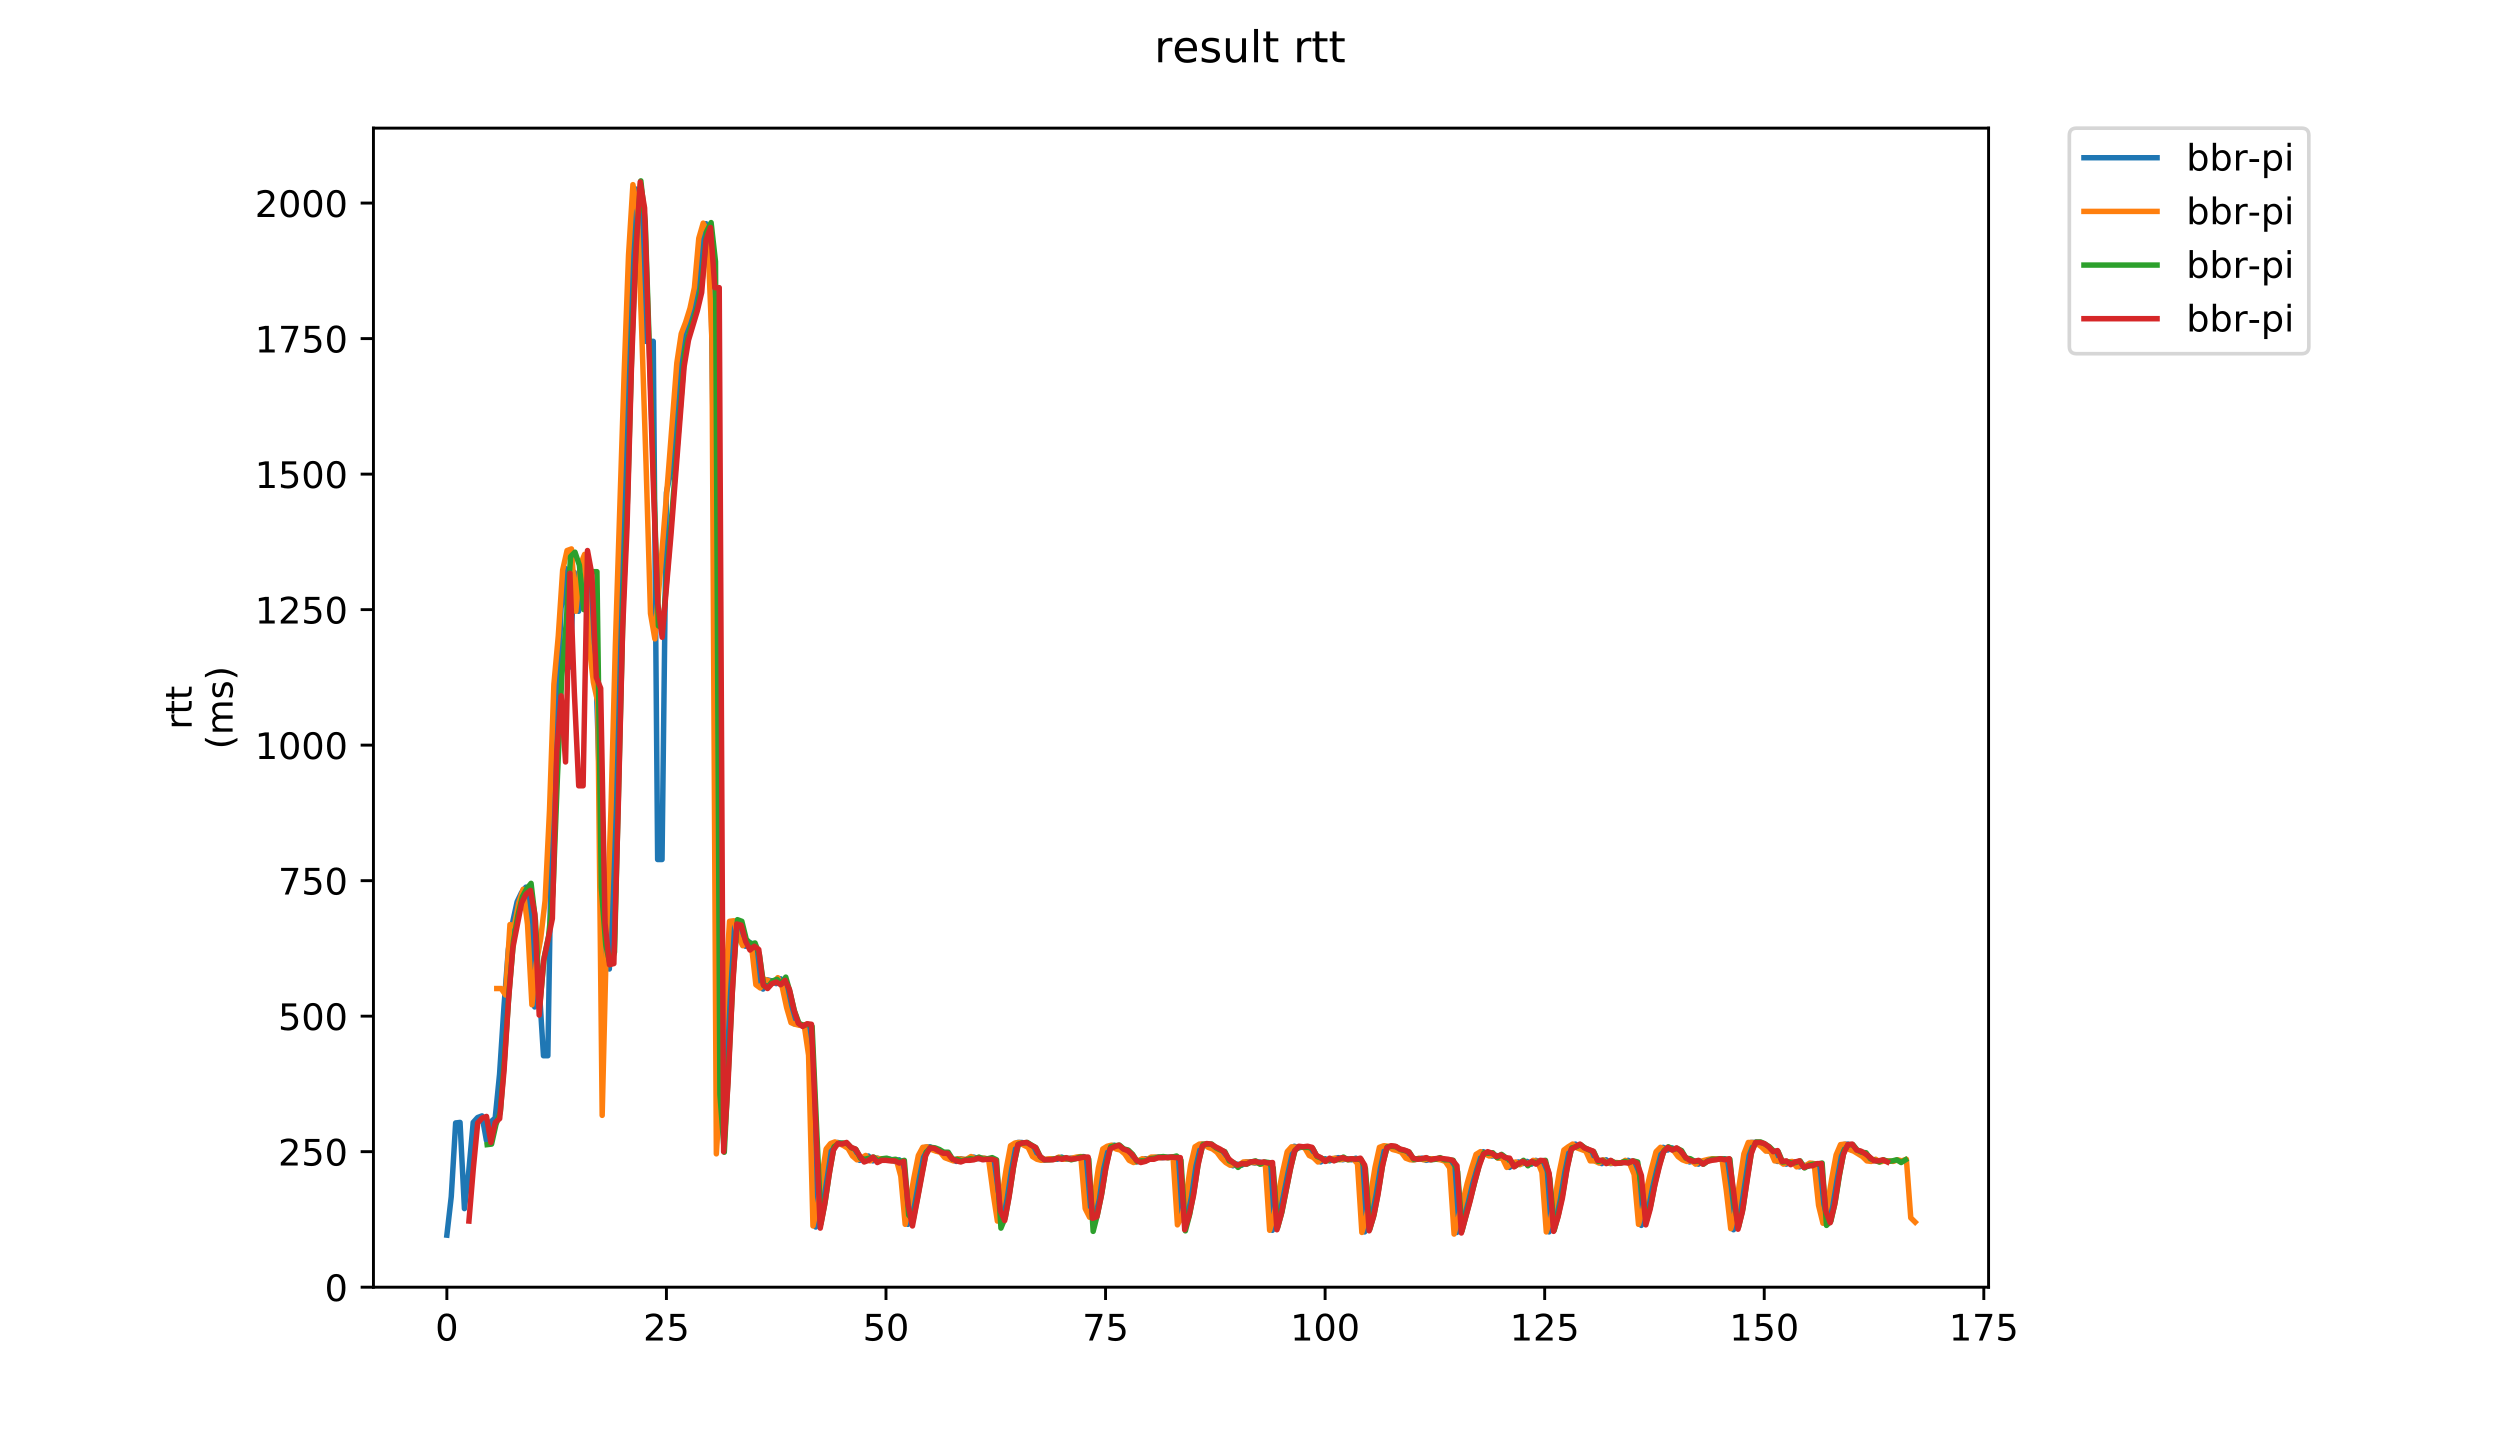 <?xml version="1.0" encoding="utf-8" standalone="no"?>
<!DOCTYPE svg PUBLIC "-//W3C//DTD SVG 1.1//EN"
  "http://www.w3.org/Graphics/SVG/1.1/DTD/svg11.dtd">
<!-- Created with matplotlib (https://matplotlib.org/) -->
<svg height="396pt" version="1.1" viewBox="0 0 684 396" width="684pt" xmlns="http://www.w3.org/2000/svg" xmlns:xlink="http://www.w3.org/1999/xlink">
 <defs>
  <style type="text/css">
*{stroke-linecap:butt;stroke-linejoin:round;}
  </style>
 </defs>
 <g id="figure_1">
  <g id="patch_1">
   <path d="M 0 396 
L 684 396 
L 684 0 
L 0 0 
z
" style="fill:#ffffff;"/>
  </g>
  <g id="axes_1">
   <g id="patch_2">
    <path d="M 102.175 352.174 
L 544.074 352.174 
L 544.074 35.062 
L 102.175 35.062 
z
" style="fill:#ffffff;"/>
   </g>
   <g id="matplotlib.axis_1">
    <g id="xtick_1">
     <g id="line2d_1">
      <defs>
       <path d="M 0 0 
L 0 3.5 
" id="ma849cfbda6" style="stroke:#000000;stroke-width:0.8;"/>
      </defs>
      <g>
       <use style="stroke:#000000;stroke-width:0.8;" x="122.262" xlink:href="#ma849cfbda6" y="352.174"/>
      </g>
     </g>
     <g id="text_1">
      <!-- 0 -->
      <defs>
       <path d="M 31.781 66.406 
Q 24.172 66.406 20.328 58.906 
Q 16.5 51.422 16.5 36.375 
Q 16.5 21.391 20.328 13.891 
Q 24.172 6.391 31.781 6.391 
Q 39.453 6.391 43.281 13.891 
Q 47.125 21.391 47.125 36.375 
Q 47.125 51.422 43.281 58.906 
Q 39.453 66.406 31.781 66.406 
z
M 31.781 74.219 
Q 44.047 74.219 50.516 64.516 
Q 56.984 54.828 56.984 36.375 
Q 56.984 17.969 50.516 8.266 
Q 44.047 -1.422 31.781 -1.422 
Q 19.531 -1.422 13.062 8.266 
Q 6.594 17.969 6.594 36.375 
Q 6.594 54.828 13.062 64.516 
Q 19.531 74.219 31.781 74.219 
z
" id="DejaVuSans-48"/>
      </defs>
      <g transform="translate(119.081 366.773)scale(0.1 -0.1)">
       <use xlink:href="#DejaVuSans-48"/>
      </g>
     </g>
    </g>
    <g id="xtick_2">
     <g id="line2d_2">
      <g>
       <use style="stroke:#000000;stroke-width:0.8;" x="182.334" xlink:href="#ma849cfbda6" y="352.174"/>
      </g>
     </g>
     <g id="text_2">
      <!-- 25 -->
      <defs>
       <path d="M 19.188 8.297 
L 53.609 8.297 
L 53.609 0 
L 7.328 0 
L 7.328 8.297 
Q 12.938 14.109 22.625 23.891 
Q 32.328 33.688 34.812 36.531 
Q 39.547 41.844 41.422 45.531 
Q 43.312 49.219 43.312 52.781 
Q 43.312 58.594 39.234 62.25 
Q 35.156 65.922 28.609 65.922 
Q 23.969 65.922 18.812 64.312 
Q 13.672 62.703 7.812 59.422 
L 7.812 69.391 
Q 13.766 71.781 18.938 73 
Q 24.125 74.219 28.422 74.219 
Q 39.75 74.219 46.484 68.547 
Q 53.219 62.891 53.219 53.422 
Q 53.219 48.922 51.531 44.891 
Q 49.859 40.875 45.406 35.406 
Q 44.188 33.984 37.641 27.219 
Q 31.109 20.453 19.188 8.297 
z
" id="DejaVuSans-50"/>
       <path d="M 10.797 72.906 
L 49.516 72.906 
L 49.516 64.594 
L 19.828 64.594 
L 19.828 46.734 
Q 21.969 47.469 24.109 47.828 
Q 26.266 48.188 28.422 48.188 
Q 40.625 48.188 47.75 41.5 
Q 54.891 34.812 54.891 23.391 
Q 54.891 11.625 47.562 5.094 
Q 40.234 -1.422 26.906 -1.422 
Q 22.312 -1.422 17.547 -0.641 
Q 12.797 0.141 7.719 1.703 
L 7.719 11.625 
Q 12.109 9.234 16.797 8.062 
Q 21.484 6.891 26.703 6.891 
Q 35.156 6.891 40.078 11.328 
Q 45.016 15.766 45.016 23.391 
Q 45.016 31 40.078 35.438 
Q 35.156 39.891 26.703 39.891 
Q 22.75 39.891 18.812 39.016 
Q 14.891 38.141 10.797 36.281 
z
" id="DejaVuSans-53"/>
      </defs>
      <g transform="translate(175.972 366.773)scale(0.1 -0.1)">
       <use xlink:href="#DejaVuSans-50"/>
       <use x="63.623" xlink:href="#DejaVuSans-53"/>
      </g>
     </g>
    </g>
    <g id="xtick_3">
     <g id="line2d_3">
      <g>
       <use style="stroke:#000000;stroke-width:0.8;" x="242.407" xlink:href="#ma849cfbda6" y="352.174"/>
      </g>
     </g>
     <g id="text_3">
      <!-- 50 -->
      <g transform="translate(236.044 366.773)scale(0.1 -0.1)">
       <use xlink:href="#DejaVuSans-53"/>
       <use x="63.623" xlink:href="#DejaVuSans-48"/>
      </g>
     </g>
    </g>
    <g id="xtick_4">
     <g id="line2d_4">
      <g>
       <use style="stroke:#000000;stroke-width:0.8;" x="302.479" xlink:href="#ma849cfbda6" y="352.174"/>
      </g>
     </g>
     <g id="text_4">
      <!-- 75 -->
      <defs>
       <path d="M 8.203 72.906 
L 55.078 72.906 
L 55.078 68.703 
L 28.609 0 
L 18.312 0 
L 43.219 64.594 
L 8.203 64.594 
z
" id="DejaVuSans-55"/>
      </defs>
      <g transform="translate(296.117 366.773)scale(0.1 -0.1)">
       <use xlink:href="#DejaVuSans-55"/>
       <use x="63.623" xlink:href="#DejaVuSans-53"/>
      </g>
     </g>
    </g>
    <g id="xtick_5">
     <g id="line2d_5">
      <g>
       <use style="stroke:#000000;stroke-width:0.8;" x="362.551" xlink:href="#ma849cfbda6" y="352.174"/>
      </g>
     </g>
     <g id="text_5">
      <!-- 100 -->
      <defs>
       <path d="M 12.406 8.297 
L 28.516 8.297 
L 28.516 63.922 
L 10.984 60.406 
L 10.984 69.391 
L 28.422 72.906 
L 38.281 72.906 
L 38.281 8.297 
L 54.391 8.297 
L 54.391 0 
L 12.406 0 
z
" id="DejaVuSans-49"/>
      </defs>
      <g transform="translate(353.008 366.773)scale(0.1 -0.1)">
       <use xlink:href="#DejaVuSans-49"/>
       <use x="63.623" xlink:href="#DejaVuSans-48"/>
       <use x="127.246" xlink:href="#DejaVuSans-48"/>
      </g>
     </g>
    </g>
    <g id="xtick_6">
     <g id="line2d_6">
      <g>
       <use style="stroke:#000000;stroke-width:0.8;" x="422.624" xlink:href="#ma849cfbda6" y="352.174"/>
      </g>
     </g>
     <g id="text_6">
      <!-- 125 -->
      <g transform="translate(413.08 366.773)scale(0.1 -0.1)">
       <use xlink:href="#DejaVuSans-49"/>
       <use x="63.623" xlink:href="#DejaVuSans-50"/>
       <use x="127.246" xlink:href="#DejaVuSans-53"/>
      </g>
     </g>
    </g>
    <g id="xtick_7">
     <g id="line2d_7">
      <g>
       <use style="stroke:#000000;stroke-width:0.8;" x="482.696" xlink:href="#ma849cfbda6" y="352.174"/>
      </g>
     </g>
     <g id="text_7">
      <!-- 150 -->
      <g transform="translate(473.152 366.773)scale(0.1 -0.1)">
       <use xlink:href="#DejaVuSans-49"/>
       <use x="63.623" xlink:href="#DejaVuSans-53"/>
       <use x="127.246" xlink:href="#DejaVuSans-48"/>
      </g>
     </g>
    </g>
    <g id="xtick_8">
     <g id="line2d_8">
      <g>
       <use style="stroke:#000000;stroke-width:0.8;" x="542.769" xlink:href="#ma849cfbda6" y="352.174"/>
      </g>
     </g>
     <g id="text_8">
      <!-- 175 -->
      <g transform="translate(533.225 366.773)scale(0.1 -0.1)">
       <use xlink:href="#DejaVuSans-49"/>
       <use x="63.623" xlink:href="#DejaVuSans-55"/>
       <use x="127.246" xlink:href="#DejaVuSans-53"/>
      </g>
     </g>
    </g>
   </g>
   <g id="matplotlib.axis_2">
    <g id="ytick_1">
     <g id="line2d_9">
      <defs>
       <path d="M 0 0 
L -3.5 0 
" id="m7b6cc1918e" style="stroke:#000000;stroke-width:0.8;"/>
      </defs>
      <g>
       <use style="stroke:#000000;stroke-width:0.8;" x="102.175" xlink:href="#m7b6cc1918e" y="352.174"/>
      </g>
     </g>
     <g id="text_9">
      <!-- 0 -->
      <g transform="translate(88.813 355.973)scale(0.1 -0.1)">
       <use xlink:href="#DejaVuSans-48"/>
      </g>
     </g>
    </g>
    <g id="ytick_2">
     <g id="line2d_10">
      <g>
       <use style="stroke:#000000;stroke-width:0.8;" x="102.175" xlink:href="#m7b6cc1918e" y="315.098"/>
      </g>
     </g>
     <g id="text_10">
      <!-- 250 -->
      <g transform="translate(76.088 318.897)scale(0.1 -0.1)">
       <use xlink:href="#DejaVuSans-50"/>
       <use x="63.623" xlink:href="#DejaVuSans-53"/>
       <use x="127.246" xlink:href="#DejaVuSans-48"/>
      </g>
     </g>
    </g>
    <g id="ytick_3">
     <g id="line2d_11">
      <g>
       <use style="stroke:#000000;stroke-width:0.8;" x="102.175" xlink:href="#m7b6cc1918e" y="278.022"/>
      </g>
     </g>
     <g id="text_11">
      <!-- 500 -->
      <g transform="translate(76.088 281.821)scale(0.1 -0.1)">
       <use xlink:href="#DejaVuSans-53"/>
       <use x="63.623" xlink:href="#DejaVuSans-48"/>
       <use x="127.246" xlink:href="#DejaVuSans-48"/>
      </g>
     </g>
    </g>
    <g id="ytick_4">
     <g id="line2d_12">
      <g>
       <use style="stroke:#000000;stroke-width:0.8;" x="102.175" xlink:href="#m7b6cc1918e" y="240.946"/>
      </g>
     </g>
     <g id="text_12">
      <!-- 750 -->
      <g transform="translate(76.088 244.745)scale(0.1 -0.1)">
       <use xlink:href="#DejaVuSans-55"/>
       <use x="63.623" xlink:href="#DejaVuSans-53"/>
       <use x="127.246" xlink:href="#DejaVuSans-48"/>
      </g>
     </g>
    </g>
    <g id="ytick_5">
     <g id="line2d_13">
      <g>
       <use style="stroke:#000000;stroke-width:0.8;" x="102.175" xlink:href="#m7b6cc1918e" y="203.87"/>
      </g>
     </g>
     <g id="text_13">
      <!-- 1000 -->
      <g transform="translate(69.725 207.669)scale(0.1 -0.1)">
       <use xlink:href="#DejaVuSans-49"/>
       <use x="63.623" xlink:href="#DejaVuSans-48"/>
       <use x="127.246" xlink:href="#DejaVuSans-48"/>
       <use x="190.869" xlink:href="#DejaVuSans-48"/>
      </g>
     </g>
    </g>
    <g id="ytick_6">
     <g id="line2d_14">
      <g>
       <use style="stroke:#000000;stroke-width:0.8;" x="102.175" xlink:href="#m7b6cc1918e" y="166.794"/>
      </g>
     </g>
     <g id="text_14">
      <!-- 1250 -->
      <g transform="translate(69.725 170.593)scale(0.1 -0.1)">
       <use xlink:href="#DejaVuSans-49"/>
       <use x="63.623" xlink:href="#DejaVuSans-50"/>
       <use x="127.246" xlink:href="#DejaVuSans-53"/>
       <use x="190.869" xlink:href="#DejaVuSans-48"/>
      </g>
     </g>
    </g>
    <g id="ytick_7">
     <g id="line2d_15">
      <g>
       <use style="stroke:#000000;stroke-width:0.8;" x="102.175" xlink:href="#m7b6cc1918e" y="129.718"/>
      </g>
     </g>
     <g id="text_15">
      <!-- 1500 -->
      <g transform="translate(69.725 133.517)scale(0.1 -0.1)">
       <use xlink:href="#DejaVuSans-49"/>
       <use x="63.623" xlink:href="#DejaVuSans-53"/>
       <use x="127.246" xlink:href="#DejaVuSans-48"/>
       <use x="190.869" xlink:href="#DejaVuSans-48"/>
      </g>
     </g>
    </g>
    <g id="ytick_8">
     <g id="line2d_16">
      <g>
       <use style="stroke:#000000;stroke-width:0.8;" x="102.175" xlink:href="#m7b6cc1918e" y="92.642"/>
      </g>
     </g>
     <g id="text_16">
      <!-- 1750 -->
      <g transform="translate(69.725 96.441)scale(0.1 -0.1)">
       <use xlink:href="#DejaVuSans-49"/>
       <use x="63.623" xlink:href="#DejaVuSans-55"/>
       <use x="127.246" xlink:href="#DejaVuSans-53"/>
       <use x="190.869" xlink:href="#DejaVuSans-48"/>
      </g>
     </g>
    </g>
    <g id="ytick_9">
     <g id="line2d_17">
      <g>
       <use style="stroke:#000000;stroke-width:0.8;" x="102.175" xlink:href="#m7b6cc1918e" y="55.566"/>
      </g>
     </g>
     <g id="text_17">
      <!-- 2000 -->
      <g transform="translate(69.725 59.365)scale(0.1 -0.1)">
       <use xlink:href="#DejaVuSans-50"/>
       <use x="63.623" xlink:href="#DejaVuSans-48"/>
       <use x="127.246" xlink:href="#DejaVuSans-48"/>
       <use x="190.869" xlink:href="#DejaVuSans-48"/>
      </g>
     </g>
    </g>
    <g id="text_18">
     <!-- rtt -->
     <defs>
      <path d="M 41.109 46.297 
Q 39.594 47.172 37.812 47.578 
Q 36.031 48 33.891 48 
Q 26.266 48 22.188 43.047 
Q 18.109 38.094 18.109 28.812 
L 18.109 0 
L 9.078 0 
L 9.078 54.688 
L 18.109 54.688 
L 18.109 46.188 
Q 20.953 51.172 25.484 53.578 
Q 30.031 56 36.531 56 
Q 37.453 56 38.578 55.875 
Q 39.703 55.766 41.062 55.516 
z
" id="DejaVuSans-114"/>
      <path d="M 18.312 70.219 
L 18.312 54.688 
L 36.812 54.688 
L 36.812 47.703 
L 18.312 47.703 
L 18.312 18.016 
Q 18.312 11.328 20.141 9.422 
Q 21.969 7.516 27.594 7.516 
L 36.812 7.516 
L 36.812 0 
L 27.594 0 
Q 17.188 0 13.234 3.875 
Q 9.281 7.766 9.281 18.016 
L 9.281 47.703 
L 2.688 47.703 
L 2.688 54.688 
L 9.281 54.688 
L 9.281 70.219 
z
" id="DejaVuSans-116"/>
     </defs>
     <g transform="translate(52.448 199.594)rotate(-90)scale(0.1 -0.1)">
      <use xlink:href="#DejaVuSans-114"/>
      <use x="41.113" xlink:href="#DejaVuSans-116"/>
      <use x="80.322" xlink:href="#DejaVuSans-116"/>
     </g>
     <!-- (ms) -->
     <defs>
      <path d="M 31 75.875 
Q 24.469 64.656 21.281 53.656 
Q 18.109 42.672 18.109 31.391 
Q 18.109 20.125 21.312 9.062 
Q 24.516 -2 31 -13.188 
L 23.188 -13.188 
Q 15.875 -1.703 12.234 9.375 
Q 8.594 20.453 8.594 31.391 
Q 8.594 42.281 12.203 53.312 
Q 15.828 64.359 23.188 75.875 
z
" id="DejaVuSans-40"/>
      <path d="M 52 44.188 
Q 55.375 50.25 60.062 53.125 
Q 64.75 56 71.094 56 
Q 79.641 56 84.281 50.016 
Q 88.922 44.047 88.922 33.016 
L 88.922 0 
L 79.891 0 
L 79.891 32.719 
Q 79.891 40.578 77.094 44.375 
Q 74.312 48.188 68.609 48.188 
Q 61.625 48.188 57.562 43.547 
Q 53.516 38.922 53.516 30.906 
L 53.516 0 
L 44.484 0 
L 44.484 32.719 
Q 44.484 40.625 41.703 44.406 
Q 38.922 48.188 33.109 48.188 
Q 26.219 48.188 22.156 43.531 
Q 18.109 38.875 18.109 30.906 
L 18.109 0 
L 9.078 0 
L 9.078 54.688 
L 18.109 54.688 
L 18.109 46.188 
Q 21.188 51.219 25.484 53.609 
Q 29.781 56 35.688 56 
Q 41.656 56 45.828 52.969 
Q 50 49.953 52 44.188 
z
" id="DejaVuSans-109"/>
      <path d="M 44.281 53.078 
L 44.281 44.578 
Q 40.484 46.531 36.375 47.5 
Q 32.281 48.484 27.875 48.484 
Q 21.188 48.484 17.844 46.438 
Q 14.5 44.391 14.5 40.281 
Q 14.5 37.156 16.891 35.375 
Q 19.281 33.594 26.516 31.984 
L 29.594 31.297 
Q 39.156 29.25 43.188 25.516 
Q 47.219 21.781 47.219 15.094 
Q 47.219 7.469 41.188 3.016 
Q 35.156 -1.422 24.609 -1.422 
Q 20.219 -1.422 15.453 -0.562 
Q 10.688 0.297 5.422 2 
L 5.422 11.281 
Q 10.406 8.688 15.234 7.391 
Q 20.062 6.109 24.812 6.109 
Q 31.156 6.109 34.562 8.281 
Q 37.984 10.453 37.984 14.406 
Q 37.984 18.062 35.516 20.016 
Q 33.062 21.969 24.703 23.781 
L 21.578 24.516 
Q 13.234 26.266 9.516 29.906 
Q 5.812 33.547 5.812 39.891 
Q 5.812 47.609 11.281 51.797 
Q 16.75 56 26.812 56 
Q 31.781 56 36.172 55.266 
Q 40.578 54.547 44.281 53.078 
z
" id="DejaVuSans-115"/>
      <path d="M 8.016 75.875 
L 15.828 75.875 
Q 23.141 64.359 26.781 53.312 
Q 30.422 42.281 30.422 31.391 
Q 30.422 20.453 26.781 9.375 
Q 23.141 -1.703 15.828 -13.188 
L 8.016 -13.188 
Q 14.5 -2 17.703 9.062 
Q 20.906 20.125 20.906 31.391 
Q 20.906 42.672 17.703 53.656 
Q 14.5 64.656 8.016 75.875 
z
" id="DejaVuSans-41"/>
     </defs>
     <g transform="translate(63.646 204.995)rotate(-90)scale(0.1 -0.1)">
      <use xlink:href="#DejaVuSans-40"/>
      <use x="39.014" xlink:href="#DejaVuSans-109"/>
      <use x="136.426" xlink:href="#DejaVuSans-115"/>
      <use x="188.525" xlink:href="#DejaVuSans-41"/>
     </g>
    </g>
   </g>
   <g id="line2d_18">
    <path clip-path="url(#p21df817c8d)" d="M 122.262 337.937 
L 123.463 327.407 
L 124.665 307.238 
L 125.866 307.09 
L 127.068 330.67 
L 128.269 320.289 
L 129.47 307.09 
L 130.672 305.755 
L 131.873 305.31 
L 133.075 311.984 
L 134.276 306.941 
L 135.478 305.903 
L 136.679 293.891 
L 137.881 275.501 
L 139.082 259.781 
L 140.283 252.217 
L 141.485 246.73 
L 142.686 244.209 
L 143.888 242.726 
L 145.089 249.696 
L 146.291 275.501 
L 147.492 269.717 
L 148.694 288.848 
L 149.895 288.848 
L 151.097 215.289 
L 152.298 198.679 
L 153.499 166.497 
L 154.701 155.523 
L 155.902 182.514 
L 157.104 156.561 
L 158.305 167.239 
L 159.507 158.785 
L 160.708 156.116 
L 161.91 176.137 
L 163.111 185.777 
L 165.514 262.895 
L 166.715 265.12 
L 167.917 221.963 
L 169.118 174.209 
L 170.32 144.548 
L 171.521 101.985 
L 172.723 72.769 
L 173.924 51.71 
L 175.125 56.159 
L 176.327 93.383 
L 178.73 93.383 
L 179.931 235.162 
L 181.133 235.162 
L 182.334 134.76 
L 183.536 128.976 
L 184.737 115.036 
L 187.14 91.159 
L 188.341 88.341 
L 189.543 84.485 
L 190.744 79.443 
L 191.946 65.205 
L 193.147 61.201 
L 194.349 63.426 
L 195.55 150.629 
L 196.752 286.179 
L 197.953 299.081 
L 199.154 271.348 
L 200.356 252.217 
L 201.557 252.217 
L 203.96 258.891 
L 205.162 257.853 
L 206.363 258.891 
L 207.565 268.382 
L 208.766 270.607 
L 209.967 268.086 
L 211.169 268.382 
L 212.37 269.124 
L 213.572 267.789 
L 214.773 270.014 
L 215.975 275.501 
L 217.176 280.098 
L 218.378 280.247 
L 219.579 280.691 
L 220.781 280.395 
L 221.982 289.886 
L 223.183 335.712 
L 224.385 330.077 
L 226.788 314.505 
L 227.989 313.022 
L 229.191 312.577 
L 230.392 312.874 
L 231.594 313.615 
L 232.795 314.208 
L 233.996 316.433 
L 235.198 317.471 
L 236.399 317.026 
L 237.601 316.285 
L 238.802 317.619 
L 240.004 316.878 
L 241.205 317.174 
L 243.608 317.174 
L 244.809 317.768 
L 246.011 317.323 
L 247.212 322.068 
L 248.414 334.971 
L 252.018 316.285 
L 253.22 313.912 
L 254.421 313.763 
L 255.623 314.653 
L 258.025 315.246 
L 259.227 316.878 
L 260.428 317.174 
L 261.63 317.768 
L 262.831 317.026 
L 264.033 317.323 
L 265.234 317.026 
L 266.436 316.581 
L 267.637 317.026 
L 268.838 316.878 
L 271.241 317.174 
L 272.443 326.073 
L 273.644 334.081 
L 274.846 327.852 
L 276.047 319.696 
L 277.249 313.318 
L 278.45 312.577 
L 279.651 312.577 
L 282.054 313.763 
L 283.256 316.285 
L 284.457 317.174 
L 285.659 317.323 
L 288.062 317.026 
L 289.263 317.174 
L 290.465 316.581 
L 291.666 317.174 
L 292.867 316.878 
L 294.069 316.878 
L 295.27 316.581 
L 296.472 316.433 
L 297.673 329.929 
L 298.875 333.043 
L 300.076 327.704 
L 301.278 319.992 
L 302.479 314.357 
L 303.68 313.615 
L 304.882 313.318 
L 306.083 314.208 
L 307.285 314.653 
L 308.486 315.691 
L 309.688 317.323 
L 310.889 317.916 
L 312.091 317.619 
L 313.292 317.026 
L 314.493 317.174 
L 315.695 316.729 
L 316.896 316.581 
L 318.098 316.729 
L 319.299 316.581 
L 321.702 316.581 
L 322.904 333.784 
L 324.105 332.895 
L 325.307 327.556 
L 326.508 319.102 
L 327.709 313.763 
L 328.911 313.022 
L 330.112 313.022 
L 331.314 313.912 
L 332.515 314.357 
L 333.717 315.246 
L 334.918 316.878 
L 336.12 318.212 
L 337.321 318.954 
L 338.522 318.509 
L 339.724 318.806 
L 340.925 317.916 
L 342.127 317.916 
L 343.328 318.212 
L 344.53 317.916 
L 345.731 318.361 
L 346.933 318.212 
L 348.134 336.602 
L 349.335 332.45 
L 350.537 326.221 
L 352.94 315.098 
L 354.141 313.615 
L 355.343 314.06 
L 356.544 313.763 
L 357.746 314.06 
L 358.947 315.988 
L 360.149 316.729 
L 361.35 317.916 
L 362.551 317.026 
L 363.753 317.619 
L 364.954 317.026 
L 366.156 316.729 
L 367.357 317.323 
L 368.559 317.026 
L 369.76 317.323 
L 370.962 316.878 
L 372.163 318.212 
L 373.364 337.047 
L 374.566 333.34 
L 375.767 327.111 
L 376.969 319.844 
L 378.17 314.208 
L 379.372 313.763 
L 380.573 313.763 
L 381.775 314.505 
L 382.976 314.801 
L 384.177 315.246 
L 385.379 316.878 
L 386.58 317.323 
L 387.782 317.174 
L 388.983 316.878 
L 390.185 317.471 
L 391.386 317.174 
L 392.588 317.026 
L 394.991 317.323 
L 396.192 317.619 
L 397.393 319.547 
L 398.595 337.195 
L 399.796 332.895 
L 400.998 329.187 
L 402.199 323.7 
L 403.401 319.547 
L 404.602 315.84 
L 405.804 315.098 
L 408.206 316.285 
L 409.408 316.136 
L 410.609 316.729 
L 411.811 316.878 
L 413.012 319.399 
L 414.214 318.361 
L 415.415 317.916 
L 416.617 318.361 
L 417.818 317.768 
L 419.019 318.509 
L 420.221 317.471 
L 421.422 317.916 
L 422.624 320.14 
L 423.825 337.047 
L 425.027 333.488 
L 426.228 327.852 
L 427.43 320.437 
L 428.631 314.801 
L 429.833 313.615 
L 431.034 313.022 
L 432.235 314.06 
L 433.437 314.357 
L 434.638 314.801 
L 435.84 317.471 
L 437.041 317.619 
L 438.243 318.361 
L 439.444 317.323 
L 440.646 318.361 
L 441.847 318.212 
L 443.048 318.212 
L 444.25 318.064 
L 445.451 317.471 
L 446.653 318.064 
L 447.854 320.882 
L 449.056 335.267 
L 450.257 330.818 
L 451.459 324.738 
L 453.861 315.246 
L 455.063 313.912 
L 456.264 314.653 
L 457.466 314.06 
L 458.667 314.801 
L 459.869 316.433 
L 461.07 317.323 
L 462.272 317.916 
L 463.473 317.619 
L 464.675 318.509 
L 465.876 317.768 
L 467.077 317.619 
L 468.279 317.174 
L 470.682 317.174 
L 471.883 317.026 
L 473.085 322.958 
L 474.286 336.454 
L 475.488 331.708 
L 477.89 315.84 
L 479.092 312.577 
L 480.293 312.577 
L 481.495 312.874 
L 482.696 313.763 
L 483.898 314.95 
L 485.099 314.95 
L 486.301 317.768 
L 487.502 317.619 
L 488.703 318.509 
L 489.905 318.064 
L 491.106 317.916 
L 492.308 319.251 
L 493.509 318.806 
L 494.711 319.102 
L 495.912 318.361 
L 497.114 318.509 
L 498.315 327.259 
L 499.517 334.823 
L 500.718 330.077 
L 503.121 316.136 
L 504.322 313.17 
L 505.524 313.022 
L 506.725 314.653 
L 507.927 314.95 
L 510.33 316.433 
L 510.33 316.433 
" style="fill:none;stroke:#1f77b4;stroke-linecap:square;stroke-width:1.5;"/>
   </g>
   <g id="line2d_19">
    <path clip-path="url(#p21df817c8d)" d="M 135.92 270.458 
L 137.121 270.458 
L 138.323 272.238 
L 139.524 252.959 
L 140.726 253.404 
L 141.927 247.026 
L 143.129 243.319 
L 144.33 252.959 
L 145.531 274.908 
L 146.733 263.488 
L 147.934 256.815 
L 149.136 246.433 
L 150.337 221.815 
L 151.539 187.26 
L 152.74 174.061 
L 153.942 155.968 
L 155.143 150.629 
L 156.344 150.184 
L 157.546 167.239 
L 158.747 154.633 
L 159.949 151.667 
L 161.15 176.137 
L 162.352 186.667 
L 163.553 192.154 
L 164.755 305.162 
L 165.956 255.628 
L 167.157 221.518 
L 168.359 176.582 
L 170.762 102.281 
L 171.963 69.803 
L 173.165 50.523 
L 174.366 57.642 
L 175.568 90.417 
L 176.769 127.345 
L 177.971 167.832 
L 179.172 174.802 
L 182.776 130.311 
L 185.179 99.315 
L 186.381 91.307 
L 187.582 88.193 
L 188.784 84.337 
L 189.985 78.701 
L 191.186 65.205 
L 192.388 61.053 
L 193.589 63.574 
L 194.791 93.383 
L 195.992 315.691 
L 197.194 296.263 
L 198.395 271.497 
L 199.597 252.069 
L 200.798 251.92 
L 201.999 256.221 
L 203.201 258.742 
L 204.402 257.704 
L 205.604 258.742 
L 206.805 269.42 
L 208.007 270.31 
L 209.208 267.937 
L 210.41 268.382 
L 211.611 268.975 
L 212.813 267.492 
L 214.014 270.014 
L 215.215 275.649 
L 216.417 279.802 
L 217.618 280.247 
L 218.82 280.543 
L 220.021 280.395 
L 221.223 288.7 
L 222.424 335.416 
L 223.626 330.077 
L 226.028 314.357 
L 227.23 312.874 
L 228.431 312.429 
L 229.633 312.874 
L 230.834 313.467 
L 232.036 314.208 
L 233.237 316.285 
L 234.439 317.323 
L 235.64 316.878 
L 236.841 316.136 
L 238.043 317.619 
L 239.244 316.729 
L 240.446 317.026 
L 242.849 317.026 
L 244.05 317.619 
L 245.252 317.323 
L 246.453 321.772 
L 247.655 334.971 
L 248.856 329.039 
L 250.057 322.217 
L 251.259 316.136 
L 252.46 313.912 
L 253.662 313.763 
L 254.863 314.505 
L 256.065 314.95 
L 257.266 315.246 
L 258.468 316.729 
L 260.87 317.619 
L 262.072 317.026 
L 263.273 317.174 
L 264.475 317.174 
L 265.676 316.433 
L 266.878 317.026 
L 268.079 316.878 
L 269.281 316.878 
L 270.482 317.174 
L 271.683 326.221 
L 272.885 334.081 
L 274.086 327.704 
L 275.288 319.844 
L 276.489 313.467 
L 277.691 312.725 
L 278.892 312.577 
L 280.094 313.318 
L 281.295 313.912 
L 282.497 316.433 
L 283.698 317.174 
L 284.899 317.471 
L 286.101 317.174 
L 287.302 317.026 
L 288.504 317.174 
L 289.705 316.581 
L 290.907 317.174 
L 293.31 316.878 
L 294.511 316.581 
L 295.712 316.433 
L 296.914 330.67 
L 298.115 333.043 
L 299.317 327.852 
L 300.518 319.547 
L 301.72 314.357 
L 302.921 313.615 
L 304.123 313.318 
L 305.324 314.357 
L 306.525 314.653 
L 307.727 315.691 
L 308.928 317.471 
L 310.13 318.064 
L 311.331 317.619 
L 312.533 317.026 
L 313.734 317.323 
L 314.936 316.581 
L 316.137 316.581 
L 317.339 316.729 
L 318.54 316.581 
L 319.741 316.729 
L 320.943 316.581 
L 322.144 335.119 
L 323.346 332.895 
L 324.547 327.111 
L 325.749 318.806 
L 326.95 313.763 
L 328.152 313.022 
L 329.353 313.022 
L 330.554 313.912 
L 331.756 314.357 
L 332.957 315.246 
L 334.159 316.878 
L 335.36 318.064 
L 336.562 318.806 
L 337.763 318.657 
L 338.965 318.806 
L 340.166 317.916 
L 341.367 317.916 
L 342.569 318.064 
L 343.77 318.064 
L 344.972 318.509 
L 346.173 318.361 
L 347.375 336.602 
L 348.576 332.45 
L 350.979 320.437 
L 352.181 315.098 
L 353.382 313.763 
L 354.583 313.912 
L 355.785 313.763 
L 356.986 314.06 
L 358.188 316.136 
L 359.389 316.729 
L 360.591 317.916 
L 361.792 317.026 
L 362.994 317.619 
L 364.195 317.026 
L 365.396 316.878 
L 366.598 317.323 
L 367.799 317.026 
L 369.001 317.323 
L 370.202 317.026 
L 371.404 318.361 
L 372.605 337.195 
L 373.807 333.043 
L 375.008 326.814 
L 376.209 319.399 
L 377.411 313.912 
L 378.612 313.467 
L 379.814 313.615 
L 381.015 314.505 
L 382.217 314.801 
L 383.418 315.246 
L 384.62 316.878 
L 385.821 317.323 
L 387.023 317.323 
L 388.224 316.878 
L 389.425 317.323 
L 391.828 317.026 
L 394.231 317.323 
L 395.433 317.768 
L 396.634 319.547 
L 397.836 337.64 
L 400.238 328.742 
L 401.44 323.7 
L 402.641 319.547 
L 403.843 315.84 
L 405.044 315.098 
L 407.447 316.285 
L 408.649 315.988 
L 409.85 316.878 
L 411.051 316.878 
L 412.253 319.399 
L 413.454 318.361 
L 414.656 317.916 
L 415.857 318.657 
L 417.059 317.768 
L 418.26 318.657 
L 419.462 317.471 
L 420.663 317.768 
L 421.865 320.734 
L 423.066 337.047 
L 424.267 333.488 
L 425.469 327.852 
L 426.67 320.437 
L 427.872 314.653 
L 429.073 313.763 
L 430.275 313.022 
L 431.476 314.06 
L 433.879 314.95 
L 435.08 317.619 
L 436.282 317.619 
L 437.483 318.212 
L 438.685 317.323 
L 439.886 318.212 
L 441.088 318.212 
L 442.289 318.064 
L 443.491 318.212 
L 444.692 317.471 
L 445.893 318.361 
L 447.095 321.327 
L 448.296 334.971 
L 449.498 330.818 
L 450.699 324.59 
L 451.901 319.547 
L 453.102 315.098 
L 454.304 313.912 
L 455.505 314.505 
L 456.707 314.06 
L 457.908 314.801 
L 459.109 316.433 
L 460.311 317.323 
L 461.512 317.768 
L 462.714 317.471 
L 463.915 318.509 
L 465.117 317.768 
L 467.52 317.174 
L 468.721 317.026 
L 469.922 317.174 
L 471.124 317.026 
L 472.325 325.776 
L 473.527 336.157 
L 474.728 331.708 
L 477.131 315.691 
L 478.333 312.577 
L 479.534 312.577 
L 480.735 312.874 
L 481.937 313.763 
L 483.138 314.95 
L 484.34 314.801 
L 485.541 317.619 
L 486.743 317.619 
L 487.944 318.509 
L 489.146 317.916 
L 490.347 317.768 
L 491.549 319.251 
L 492.75 318.806 
L 493.951 318.954 
L 495.153 318.212 
L 496.354 318.361 
L 497.556 329.78 
L 498.757 334.674 
L 499.959 329.929 
L 501.16 322.513 
L 502.362 315.988 
L 503.563 313.17 
L 504.764 313.022 
L 505.966 314.505 
L 507.167 314.95 
L 509.57 316.433 
L 510.772 317.619 
L 511.973 317.768 
L 513.175 317.174 
L 514.376 317.916 
L 515.577 317.619 
L 516.779 317.619 
L 517.98 317.768 
L 519.182 317.323 
L 520.383 317.619 
L 521.585 317.174 
L 522.786 333.191 
L 523.988 334.378 
L 523.988 334.378 
" style="fill:none;stroke:#ff7f0e;stroke-linecap:square;stroke-width:1.5;"/>
   </g>
   <g id="line2d_20">
    <path clip-path="url(#p21df817c8d)" d="M 133.286 313.17 
L 134.488 313.022 
L 135.689 307.683 
L 136.891 304.272 
L 138.092 288.848 
L 139.293 271.2 
L 140.495 257.408 
L 141.696 250.437 
L 142.898 245.395 
L 144.099 243.171 
L 145.301 241.687 
L 146.502 251.92 
L 147.704 274.759 
L 148.905 261.857 
L 150.107 256.073 
L 151.308 243.764 
L 152.509 212.768 
L 153.711 185.035 
L 154.912 170.353 
L 156.114 152.26 
L 157.315 151.074 
L 158.517 154.633 
L 159.718 166.794 
L 160.92 156.412 
L 163.322 156.412 
L 164.524 242.874 
L 165.725 258.446 
L 166.927 263.933 
L 168.128 260.522 
L 170.531 164.273 
L 171.733 135.353 
L 172.934 93.087 
L 174.135 64.76 
L 175.337 49.485 
L 176.538 60.756 
L 180.143 171.243 
L 181.344 171.836 
L 187.351 96.349 
L 188.553 91.159 
L 190.956 83.595 
L 192.157 76.328 
L 193.359 63.277 
L 194.56 60.905 
L 195.762 71.582 
L 196.963 299.378 
L 198.164 315.246 
L 200.567 267.196 
L 201.769 251.624 
L 202.97 252.069 
L 204.172 256.963 
L 205.373 258.298 
L 206.575 258.001 
L 207.776 261.264 
L 208.977 269.717 
L 210.179 270.014 
L 211.38 268.382 
L 212.582 267.937 
L 213.783 269.124 
L 214.985 267.344 
L 216.186 271.645 
L 217.388 276.687 
L 218.589 279.95 
L 219.791 280.543 
L 220.992 280.247 
L 222.193 280.84 
L 224.596 334.823 
L 225.798 328.594 
L 226.999 320.289 
L 228.201 313.763 
L 229.402 312.874 
L 230.604 312.725 
L 231.805 312.874 
L 233.006 314.06 
L 234.208 314.505 
L 235.409 316.878 
L 236.611 317.174 
L 239.014 316.581 
L 240.215 317.619 
L 241.417 317.026 
L 242.618 316.878 
L 243.819 317.323 
L 245.021 317.174 
L 246.222 317.768 
L 247.424 317.471 
L 248.625 332.45 
L 249.827 333.784 
L 251.028 327.704 
L 252.23 321.03 
L 253.431 315.246 
L 254.633 313.912 
L 255.834 314.06 
L 257.035 314.505 
L 258.237 315.246 
L 259.438 315.246 
L 260.64 317.174 
L 261.841 317.174 
L 263.043 317.619 
L 265.446 317.026 
L 266.647 317.174 
L 267.848 316.581 
L 269.05 317.174 
L 270.251 317.026 
L 271.453 316.729 
L 272.654 317.323 
L 273.856 336.009 
L 275.057 333.043 
L 276.259 326.073 
L 277.46 318.212 
L 278.661 313.022 
L 279.863 312.725 
L 281.064 312.577 
L 283.467 314.06 
L 284.669 316.581 
L 285.87 317.323 
L 287.072 317.323 
L 288.273 317.174 
L 289.475 316.878 
L 291.877 316.878 
L 293.079 317.323 
L 294.28 317.026 
L 295.482 316.581 
L 296.683 316.581 
L 297.885 317.174 
L 299.086 336.899 
L 300.288 332.153 
L 301.489 326.221 
L 302.69 318.509 
L 303.892 313.763 
L 305.093 313.467 
L 306.295 313.318 
L 307.496 314.357 
L 308.698 314.653 
L 309.899 315.84 
L 311.101 317.768 
L 312.302 317.619 
L 313.503 317.619 
L 314.705 317.026 
L 315.906 316.878 
L 317.108 316.581 
L 318.309 316.433 
L 319.511 316.729 
L 320.712 316.581 
L 321.914 316.285 
L 323.115 317.471 
L 324.317 336.751 
L 325.518 332.153 
L 326.719 325.628 
L 327.921 317.768 
L 329.122 313.17 
L 330.324 313.022 
L 331.525 313.022 
L 332.727 314.06 
L 333.928 314.653 
L 335.13 315.098 
L 336.331 317.619 
L 337.532 318.064 
L 338.734 319.399 
L 339.935 318.361 
L 341.137 318.509 
L 342.338 317.916 
L 343.54 317.619 
L 344.741 318.509 
L 345.943 317.916 
L 347.144 318.064 
L 348.345 319.547 
L 349.547 335.861 
L 350.748 331.56 
L 353.151 319.251 
L 354.353 314.653 
L 355.554 313.763 
L 356.756 313.912 
L 357.957 313.912 
L 359.159 314.208 
L 360.36 316.433 
L 361.561 316.878 
L 362.763 317.619 
L 363.964 317.174 
L 365.166 317.471 
L 366.367 317.174 
L 367.569 316.581 
L 368.77 317.323 
L 369.972 317.026 
L 371.173 317.174 
L 372.374 317.174 
L 373.576 319.696 
L 374.777 336.306 
L 375.979 332.153 
L 377.18 325.479 
L 378.382 318.064 
L 379.583 313.763 
L 380.785 313.615 
L 381.986 313.763 
L 383.187 314.505 
L 384.389 314.801 
L 385.59 315.246 
L 386.792 317.174 
L 387.993 317.026 
L 389.195 317.026 
L 390.396 316.878 
L 391.598 317.323 
L 392.799 317.174 
L 394.001 316.729 
L 395.202 317.323 
L 396.403 317.323 
L 397.605 317.471 
L 398.806 320.585 
L 400.008 336.751 
L 404.814 318.361 
L 406.015 315.395 
L 407.216 315.543 
L 408.418 315.395 
L 409.619 316.729 
L 410.821 315.84 
L 412.022 316.729 
L 413.224 317.471 
L 414.425 319.102 
L 415.627 318.361 
L 416.828 317.471 
L 418.029 318.954 
L 419.231 317.916 
L 420.432 318.064 
L 421.634 317.619 
L 422.835 317.471 
L 424.037 322.513 
L 425.238 336.602 
L 426.44 332.005 
L 427.641 326.221 
L 428.843 318.954 
L 430.044 314.06 
L 431.245 313.763 
L 432.447 313.17 
L 433.648 314.06 
L 434.85 314.653 
L 436.051 315.098 
L 437.253 317.768 
L 438.454 317.471 
L 439.656 318.212 
L 440.857 317.619 
L 442.058 318.212 
L 443.26 318.212 
L 444.461 317.768 
L 445.663 318.064 
L 446.864 317.619 
L 448.066 317.916 
L 450.469 333.933 
L 451.67 329.632 
L 452.871 323.403 
L 454.073 318.509 
L 455.274 314.801 
L 456.476 313.763 
L 457.677 314.505 
L 458.879 314.208 
L 460.08 314.801 
L 461.282 316.878 
L 462.483 317.026 
L 463.685 317.768 
L 464.886 317.619 
L 466.087 318.509 
L 467.289 317.619 
L 468.49 317.174 
L 469.692 317.174 
L 470.893 317.026 
L 472.095 317.174 
L 473.296 317.174 
L 474.498 329.335 
L 475.699 335.564 
L 476.9 330.522 
L 478.102 321.92 
L 479.303 314.653 
L 480.505 312.429 
L 481.706 312.429 
L 482.908 313.022 
L 484.109 313.763 
L 485.311 314.95 
L 486.512 315.098 
L 487.713 317.916 
L 488.915 317.768 
L 490.116 318.212 
L 491.318 318.064 
L 492.519 317.619 
L 493.721 319.547 
L 494.922 318.806 
L 496.124 318.509 
L 497.325 318.509 
L 498.527 318.212 
L 499.728 335.267 
L 500.929 334.081 
L 502.131 328.742 
L 503.332 321.179 
L 504.534 314.801 
L 505.735 313.17 
L 506.937 313.17 
L 508.138 314.653 
L 509.34 315.246 
L 510.541 315.395 
L 511.742 317.026 
L 514.145 317.916 
L 515.347 317.323 
L 516.548 317.768 
L 517.75 317.619 
L 518.951 317.323 
L 520.153 318.064 
L 521.354 317.323 
L 521.354 317.323 
" style="fill:none;stroke:#2ca02c;stroke-linecap:square;stroke-width:1.5;"/>
   </g>
   <g id="line2d_21">
    <path clip-path="url(#p21df817c8d)" d="M 128.3 334.081 
L 129.502 319.696 
L 130.703 307.238 
L 131.905 305.903 
L 133.106 305.458 
L 134.307 312.577 
L 135.509 307.09 
L 136.71 306.052 
L 137.912 292.852 
L 139.113 273.869 
L 140.315 259.336 
L 142.718 247.026 
L 143.919 244.654 
L 145.121 243.615 
L 146.322 250.141 
L 147.523 277.725 
L 148.725 262.895 
L 151.128 251.327 
L 152.329 205.65 
L 153.531 190.374 
L 154.732 208.467 
L 155.934 156.857 
L 157.135 189.336 
L 158.336 214.993 
L 159.538 214.993 
L 160.739 150.629 
L 161.941 157.154 
L 163.142 185.332 
L 164.344 188.298 
L 165.545 252.662 
L 166.747 263.933 
L 167.948 263.637 
L 169.149 221.073 
L 170.351 172.281 
L 171.552 144.4 
L 172.754 100.947 
L 173.955 69.506 
L 175.157 49.782 
L 176.358 56.9 
L 178.761 132.832 
L 179.963 165.014 
L 181.164 174.357 
L 183.567 146.476 
L 187.171 100.353 
L 188.373 93.087 
L 190.776 85.078 
L 191.977 80.036 
L 193.178 65.799 
L 194.38 62.239 
L 195.581 78.701 
L 196.783 78.701 
L 197.984 315.098 
L 199.186 296.412 
L 200.387 271.052 
L 201.589 252.81 
L 202.79 253.107 
L 203.991 257.556 
L 205.193 259.929 
L 206.394 258.891 
L 207.596 259.781 
L 208.797 269.42 
L 209.999 270.458 
L 211.2 269.124 
L 212.402 268.679 
L 213.603 269.42 
L 214.805 268.234 
L 216.006 270.755 
L 217.207 276.242 
L 218.409 279.95 
L 219.61 280.84 
L 220.812 280.098 
L 222.013 280.247 
L 224.416 336.009 
L 225.618 329.632 
L 226.819 321.623 
L 228.02 314.653 
L 229.222 312.874 
L 230.423 313.022 
L 231.625 312.577 
L 232.826 313.912 
L 234.028 314.357 
L 235.229 316.285 
L 236.431 317.916 
L 237.632 317.471 
L 238.833 316.581 
L 240.035 318.064 
L 241.236 317.471 
L 242.438 317.471 
L 243.639 317.619 
L 244.841 317.619 
L 246.042 318.212 
L 247.244 317.768 
L 248.445 329.632 
L 249.647 335.416 
L 253.251 316.136 
L 254.452 314.06 
L 255.654 314.208 
L 256.855 314.95 
L 258.057 315.543 
L 259.258 315.543 
L 260.46 317.026 
L 261.661 317.619 
L 262.862 317.916 
L 264.064 317.471 
L 265.265 317.471 
L 266.467 317.323 
L 267.668 316.878 
L 268.87 317.323 
L 270.071 317.174 
L 271.273 317.174 
L 272.474 317.471 
L 273.675 331.263 
L 274.877 333.933 
L 276.078 327.556 
L 277.28 319.399 
L 278.481 313.17 
L 279.683 312.725 
L 280.884 312.577 
L 282.086 313.318 
L 283.287 313.912 
L 284.489 316.285 
L 285.69 317.323 
L 288.093 317.323 
L 289.294 316.878 
L 290.496 317.174 
L 291.697 316.729 
L 292.899 317.174 
L 295.302 316.878 
L 296.503 316.581 
L 297.704 316.581 
L 298.906 333.34 
L 300.107 332.895 
L 301.309 327.259 
L 302.51 319.844 
L 303.712 314.357 
L 304.913 313.763 
L 306.115 313.318 
L 307.316 314.357 
L 308.517 314.801 
L 309.719 315.84 
L 310.92 317.471 
L 312.122 318.064 
L 313.323 317.768 
L 314.525 317.174 
L 315.726 317.174 
L 316.928 316.729 
L 319.331 316.729 
L 320.532 316.581 
L 321.733 316.729 
L 322.935 316.729 
L 324.136 336.454 
L 325.338 332.598 
L 326.539 327.111 
L 327.741 318.954 
L 328.942 313.615 
L 330.144 312.874 
L 331.345 313.022 
L 332.546 313.763 
L 333.748 314.357 
L 334.949 315.098 
L 336.151 317.026 
L 337.352 318.064 
L 338.554 318.806 
L 339.755 318.361 
L 340.957 318.509 
L 342.158 317.916 
L 343.359 317.768 
L 344.561 318.064 
L 345.762 317.916 
L 346.964 318.212 
L 348.165 318.064 
L 349.367 336.454 
L 350.568 332.153 
L 352.971 320.289 
L 354.173 314.95 
L 355.374 313.615 
L 356.575 313.763 
L 357.777 313.615 
L 358.978 313.912 
L 360.18 316.136 
L 361.381 316.729 
L 362.583 317.768 
L 363.784 316.878 
L 364.986 317.619 
L 366.187 317.026 
L 367.388 316.729 
L 368.59 317.174 
L 369.791 317.026 
L 370.993 317.174 
L 372.194 316.878 
L 373.396 318.806 
L 374.597 336.751 
L 375.799 332.895 
L 377 326.962 
L 378.201 319.251 
L 379.403 314.06 
L 380.604 313.467 
L 381.806 313.615 
L 383.007 314.357 
L 384.209 314.653 
L 385.41 315.098 
L 386.612 316.878 
L 387.813 317.174 
L 389.015 317.026 
L 390.216 316.729 
L 391.417 317.323 
L 392.619 317.026 
L 393.82 316.878 
L 396.223 317.174 
L 397.425 317.471 
L 398.626 318.954 
L 399.828 337.344 
L 402.23 328.594 
L 403.432 323.551 
L 404.633 319.251 
L 405.835 315.84 
L 407.036 315.098 
L 408.238 315.543 
L 409.439 316.433 
L 410.641 315.988 
L 411.842 316.729 
L 413.043 316.878 
L 414.245 319.251 
L 415.446 318.361 
L 416.648 317.768 
L 417.849 318.509 
L 419.051 317.768 
L 420.252 318.509 
L 421.454 317.471 
L 422.655 317.619 
L 423.857 321.03 
L 425.058 336.899 
L 426.259 333.043 
L 427.461 327.852 
L 428.662 320.289 
L 429.864 314.505 
L 432.267 313.022 
L 433.468 314.06 
L 435.871 314.95 
L 437.072 317.471 
L 438.274 317.471 
L 439.475 318.361 
L 440.677 317.471 
L 441.878 318.361 
L 444.281 318.064 
L 445.483 318.212 
L 446.684 317.619 
L 447.885 318.212 
L 449.087 321.623 
L 450.288 335.119 
L 451.49 330.818 
L 452.691 324.59 
L 453.893 319.547 
L 455.094 315.246 
L 456.296 313.912 
L 457.497 314.653 
L 458.699 314.06 
L 459.9 314.95 
L 461.101 316.581 
L 462.303 317.471 
L 463.504 317.768 
L 464.706 317.471 
L 465.907 318.509 
L 467.109 317.768 
L 468.31 317.471 
L 469.512 317.323 
L 470.713 317.026 
L 471.914 317.323 
L 473.116 317.026 
L 474.317 326.073 
L 475.519 336.306 
L 476.72 331.56 
L 479.123 315.691 
L 480.325 312.577 
L 481.526 312.577 
L 482.727 312.874 
L 483.929 313.763 
L 485.13 315.098 
L 486.332 314.801 
L 487.533 317.768 
L 488.735 317.619 
L 489.936 318.657 
L 491.138 317.916 
L 492.339 317.619 
L 493.541 319.399 
L 494.742 318.954 
L 495.943 318.954 
L 497.145 318.361 
L 498.346 318.361 
L 499.548 331.412 
L 500.749 334.526 
L 501.951 329.632 
L 503.152 321.92 
L 504.354 315.84 
L 505.555 313.17 
L 506.756 313.022 
L 507.958 314.653 
L 509.159 314.95 
L 510.361 315.691 
L 511.562 316.581 
L 512.764 317.619 
L 513.965 317.619 
L 515.167 317.323 
L 516.368 317.916 
L 516.368 317.916 
" style="fill:none;stroke:#d62728;stroke-linecap:square;stroke-width:1.5;"/>
   </g>
   <g id="patch_3">
    <path d="M 102.175 352.174 
L 102.175 35.062 
" style="fill:none;stroke:#000000;stroke-linecap:square;stroke-linejoin:miter;stroke-width:0.8;"/>
   </g>
   <g id="patch_4">
    <path d="M 544.074 352.174 
L 544.074 35.062 
" style="fill:none;stroke:#000000;stroke-linecap:square;stroke-linejoin:miter;stroke-width:0.8;"/>
   </g>
   <g id="patch_5">
    <path d="M 102.175 352.174 
L 544.074 352.174 
" style="fill:none;stroke:#000000;stroke-linecap:square;stroke-linejoin:miter;stroke-width:0.8;"/>
   </g>
   <g id="patch_6">
    <path d="M 102.175 35.062 
L 544.074 35.062 
" style="fill:none;stroke:#000000;stroke-linecap:square;stroke-linejoin:miter;stroke-width:0.8;"/>
   </g>
   <g id="legend_1">
    <g id="patch_7">
     <path d="M 568.169 96.775 
L 629.702 96.775 
Q 631.702 96.775 631.702 94.775 
L 631.702 37.062 
Q 631.702 35.062 629.702 35.062 
L 568.169 35.062 
Q 566.169 35.062 566.169 37.062 
L 566.169 94.775 
Q 566.169 96.775 568.169 96.775 
z
" style="fill:#ffffff;opacity:0.8;stroke:#cccccc;stroke-linejoin:miter;"/>
    </g>
    <g id="line2d_22">
     <path d="M 570.169 43.161 
L 590.169 43.161 
" style="fill:none;stroke:#1f77b4;stroke-linecap:square;stroke-width:1.5;"/>
    </g>
    <g id="line2d_23"/>
    <g id="text_19">
     <!-- bbr-pi -->
     <defs>
      <path d="M 48.688 27.297 
Q 48.688 37.203 44.609 42.844 
Q 40.531 48.484 33.406 48.484 
Q 26.266 48.484 22.188 42.844 
Q 18.109 37.203 18.109 27.297 
Q 18.109 17.391 22.188 11.75 
Q 26.266 6.109 33.406 6.109 
Q 40.531 6.109 44.609 11.75 
Q 48.688 17.391 48.688 27.297 
z
M 18.109 46.391 
Q 20.953 51.266 25.266 53.625 
Q 29.594 56 35.594 56 
Q 45.562 56 51.781 48.094 
Q 58.016 40.188 58.016 27.297 
Q 58.016 14.406 51.781 6.484 
Q 45.562 -1.422 35.594 -1.422 
Q 29.594 -1.422 25.266 0.953 
Q 20.953 3.328 18.109 8.203 
L 18.109 0 
L 9.078 0 
L 9.078 75.984 
L 18.109 75.984 
z
" id="DejaVuSans-98"/>
      <path d="M 4.891 31.391 
L 31.203 31.391 
L 31.203 23.391 
L 4.891 23.391 
z
" id="DejaVuSans-45"/>
      <path d="M 18.109 8.203 
L 18.109 -20.797 
L 9.078 -20.797 
L 9.078 54.688 
L 18.109 54.688 
L 18.109 46.391 
Q 20.953 51.266 25.266 53.625 
Q 29.594 56 35.594 56 
Q 45.562 56 51.781 48.094 
Q 58.016 40.188 58.016 27.297 
Q 58.016 14.406 51.781 6.484 
Q 45.562 -1.422 35.594 -1.422 
Q 29.594 -1.422 25.266 0.953 
Q 20.953 3.328 18.109 8.203 
z
M 48.688 27.297 
Q 48.688 37.203 44.609 42.844 
Q 40.531 48.484 33.406 48.484 
Q 26.266 48.484 22.188 42.844 
Q 18.109 37.203 18.109 27.297 
Q 18.109 17.391 22.188 11.75 
Q 26.266 6.109 33.406 6.109 
Q 40.531 6.109 44.609 11.75 
Q 48.688 17.391 48.688 27.297 
z
" id="DejaVuSans-112"/>
      <path d="M 9.422 54.688 
L 18.406 54.688 
L 18.406 0 
L 9.422 0 
z
M 9.422 75.984 
L 18.406 75.984 
L 18.406 64.594 
L 9.422 64.594 
z
" id="DejaVuSans-105"/>
     </defs>
     <g transform="translate(598.169 46.661)scale(0.1 -0.1)">
      <use xlink:href="#DejaVuSans-98"/>
      <use x="63.477" xlink:href="#DejaVuSans-98"/>
      <use x="126.953" xlink:href="#DejaVuSans-114"/>
      <use x="167.973" xlink:href="#DejaVuSans-45"/>
      <use x="204.057" xlink:href="#DejaVuSans-112"/>
      <use x="267.533" xlink:href="#DejaVuSans-105"/>
     </g>
    </g>
    <g id="line2d_24">
     <path d="M 570.169 57.839 
L 590.169 57.839 
" style="fill:none;stroke:#ff7f0e;stroke-linecap:square;stroke-width:1.5;"/>
    </g>
    <g id="line2d_25"/>
    <g id="text_20">
     <!-- bbr-pi -->
     <g transform="translate(598.169 61.339)scale(0.1 -0.1)">
      <use xlink:href="#DejaVuSans-98"/>
      <use x="63.477" xlink:href="#DejaVuSans-98"/>
      <use x="126.953" xlink:href="#DejaVuSans-114"/>
      <use x="167.973" xlink:href="#DejaVuSans-45"/>
      <use x="204.057" xlink:href="#DejaVuSans-112"/>
      <use x="267.533" xlink:href="#DejaVuSans-105"/>
     </g>
    </g>
    <g id="line2d_26">
     <path d="M 570.169 72.517 
L 590.169 72.517 
" style="fill:none;stroke:#2ca02c;stroke-linecap:square;stroke-width:1.5;"/>
    </g>
    <g id="line2d_27"/>
    <g id="text_21">
     <!-- bbr-pi -->
     <g transform="translate(598.169 76.017)scale(0.1 -0.1)">
      <use xlink:href="#DejaVuSans-98"/>
      <use x="63.477" xlink:href="#DejaVuSans-98"/>
      <use x="126.953" xlink:href="#DejaVuSans-114"/>
      <use x="167.973" xlink:href="#DejaVuSans-45"/>
      <use x="204.057" xlink:href="#DejaVuSans-112"/>
      <use x="267.533" xlink:href="#DejaVuSans-105"/>
     </g>
    </g>
    <g id="line2d_28">
     <path d="M 570.169 87.195 
L 590.169 87.195 
" style="fill:none;stroke:#d62728;stroke-linecap:square;stroke-width:1.5;"/>
    </g>
    <g id="line2d_29"/>
    <g id="text_22">
     <!-- bbr-pi -->
     <g transform="translate(598.169 90.695)scale(0.1 -0.1)">
      <use xlink:href="#DejaVuSans-98"/>
      <use x="63.477" xlink:href="#DejaVuSans-98"/>
      <use x="126.953" xlink:href="#DejaVuSans-114"/>
      <use x="167.973" xlink:href="#DejaVuSans-45"/>
      <use x="204.057" xlink:href="#DejaVuSans-112"/>
      <use x="267.533" xlink:href="#DejaVuSans-105"/>
     </g>
    </g>
   </g>
  </g>
  <g id="text_23">
   <!-- result rtt -->
   <defs>
    <path d="M 56.203 29.594 
L 56.203 25.203 
L 14.891 25.203 
Q 15.484 15.922 20.484 11.062 
Q 25.484 6.203 34.422 6.203 
Q 39.594 6.203 44.453 7.469 
Q 49.312 8.734 54.109 11.281 
L 54.109 2.781 
Q 49.266 0.734 44.188 -0.344 
Q 39.109 -1.422 33.891 -1.422 
Q 20.797 -1.422 13.156 6.188 
Q 5.516 13.812 5.516 26.812 
Q 5.516 40.234 12.766 48.109 
Q 20.016 56 32.328 56 
Q 43.359 56 49.781 48.891 
Q 56.203 41.797 56.203 29.594 
z
M 47.219 32.234 
Q 47.125 39.594 43.094 43.984 
Q 39.062 48.391 32.422 48.391 
Q 24.906 48.391 20.391 44.141 
Q 15.875 39.891 15.188 32.172 
z
" id="DejaVuSans-101"/>
    <path d="M 8.5 21.578 
L 8.5 54.688 
L 17.484 54.688 
L 17.484 21.922 
Q 17.484 14.156 20.5 10.266 
Q 23.531 6.391 29.594 6.391 
Q 36.859 6.391 41.078 11.031 
Q 45.312 15.672 45.312 23.688 
L 45.312 54.688 
L 54.297 54.688 
L 54.297 0 
L 45.312 0 
L 45.312 8.406 
Q 42.047 3.422 37.719 1 
Q 33.406 -1.422 27.688 -1.422 
Q 18.266 -1.422 13.375 4.438 
Q 8.5 10.297 8.5 21.578 
z
M 31.109 56 
z
" id="DejaVuSans-117"/>
    <path d="M 9.422 75.984 
L 18.406 75.984 
L 18.406 0 
L 9.422 0 
z
" id="DejaVuSans-108"/>
    <path id="DejaVuSans-32"/>
   </defs>
   <g transform="translate(315.818 17.038)scale(0.12 -0.12)">
    <use xlink:href="#DejaVuSans-114"/>
    <use x="41.082" xlink:href="#DejaVuSans-101"/>
    <use x="102.605" xlink:href="#DejaVuSans-115"/>
    <use x="154.705" xlink:href="#DejaVuSans-117"/>
    <use x="218.084" xlink:href="#DejaVuSans-108"/>
    <use x="245.867" xlink:href="#DejaVuSans-116"/>
    <use x="285.076" xlink:href="#DejaVuSans-32"/>
    <use x="316.863" xlink:href="#DejaVuSans-114"/>
    <use x="357.977" xlink:href="#DejaVuSans-116"/>
    <use x="397.186" xlink:href="#DejaVuSans-116"/>
   </g>
  </g>
 </g>
 <defs>
  <clipPath id="p21df817c8d">
   <rect height="317.112" width="441.898" x="102.175" y="35.062"/>
  </clipPath>
 </defs>
</svg>
